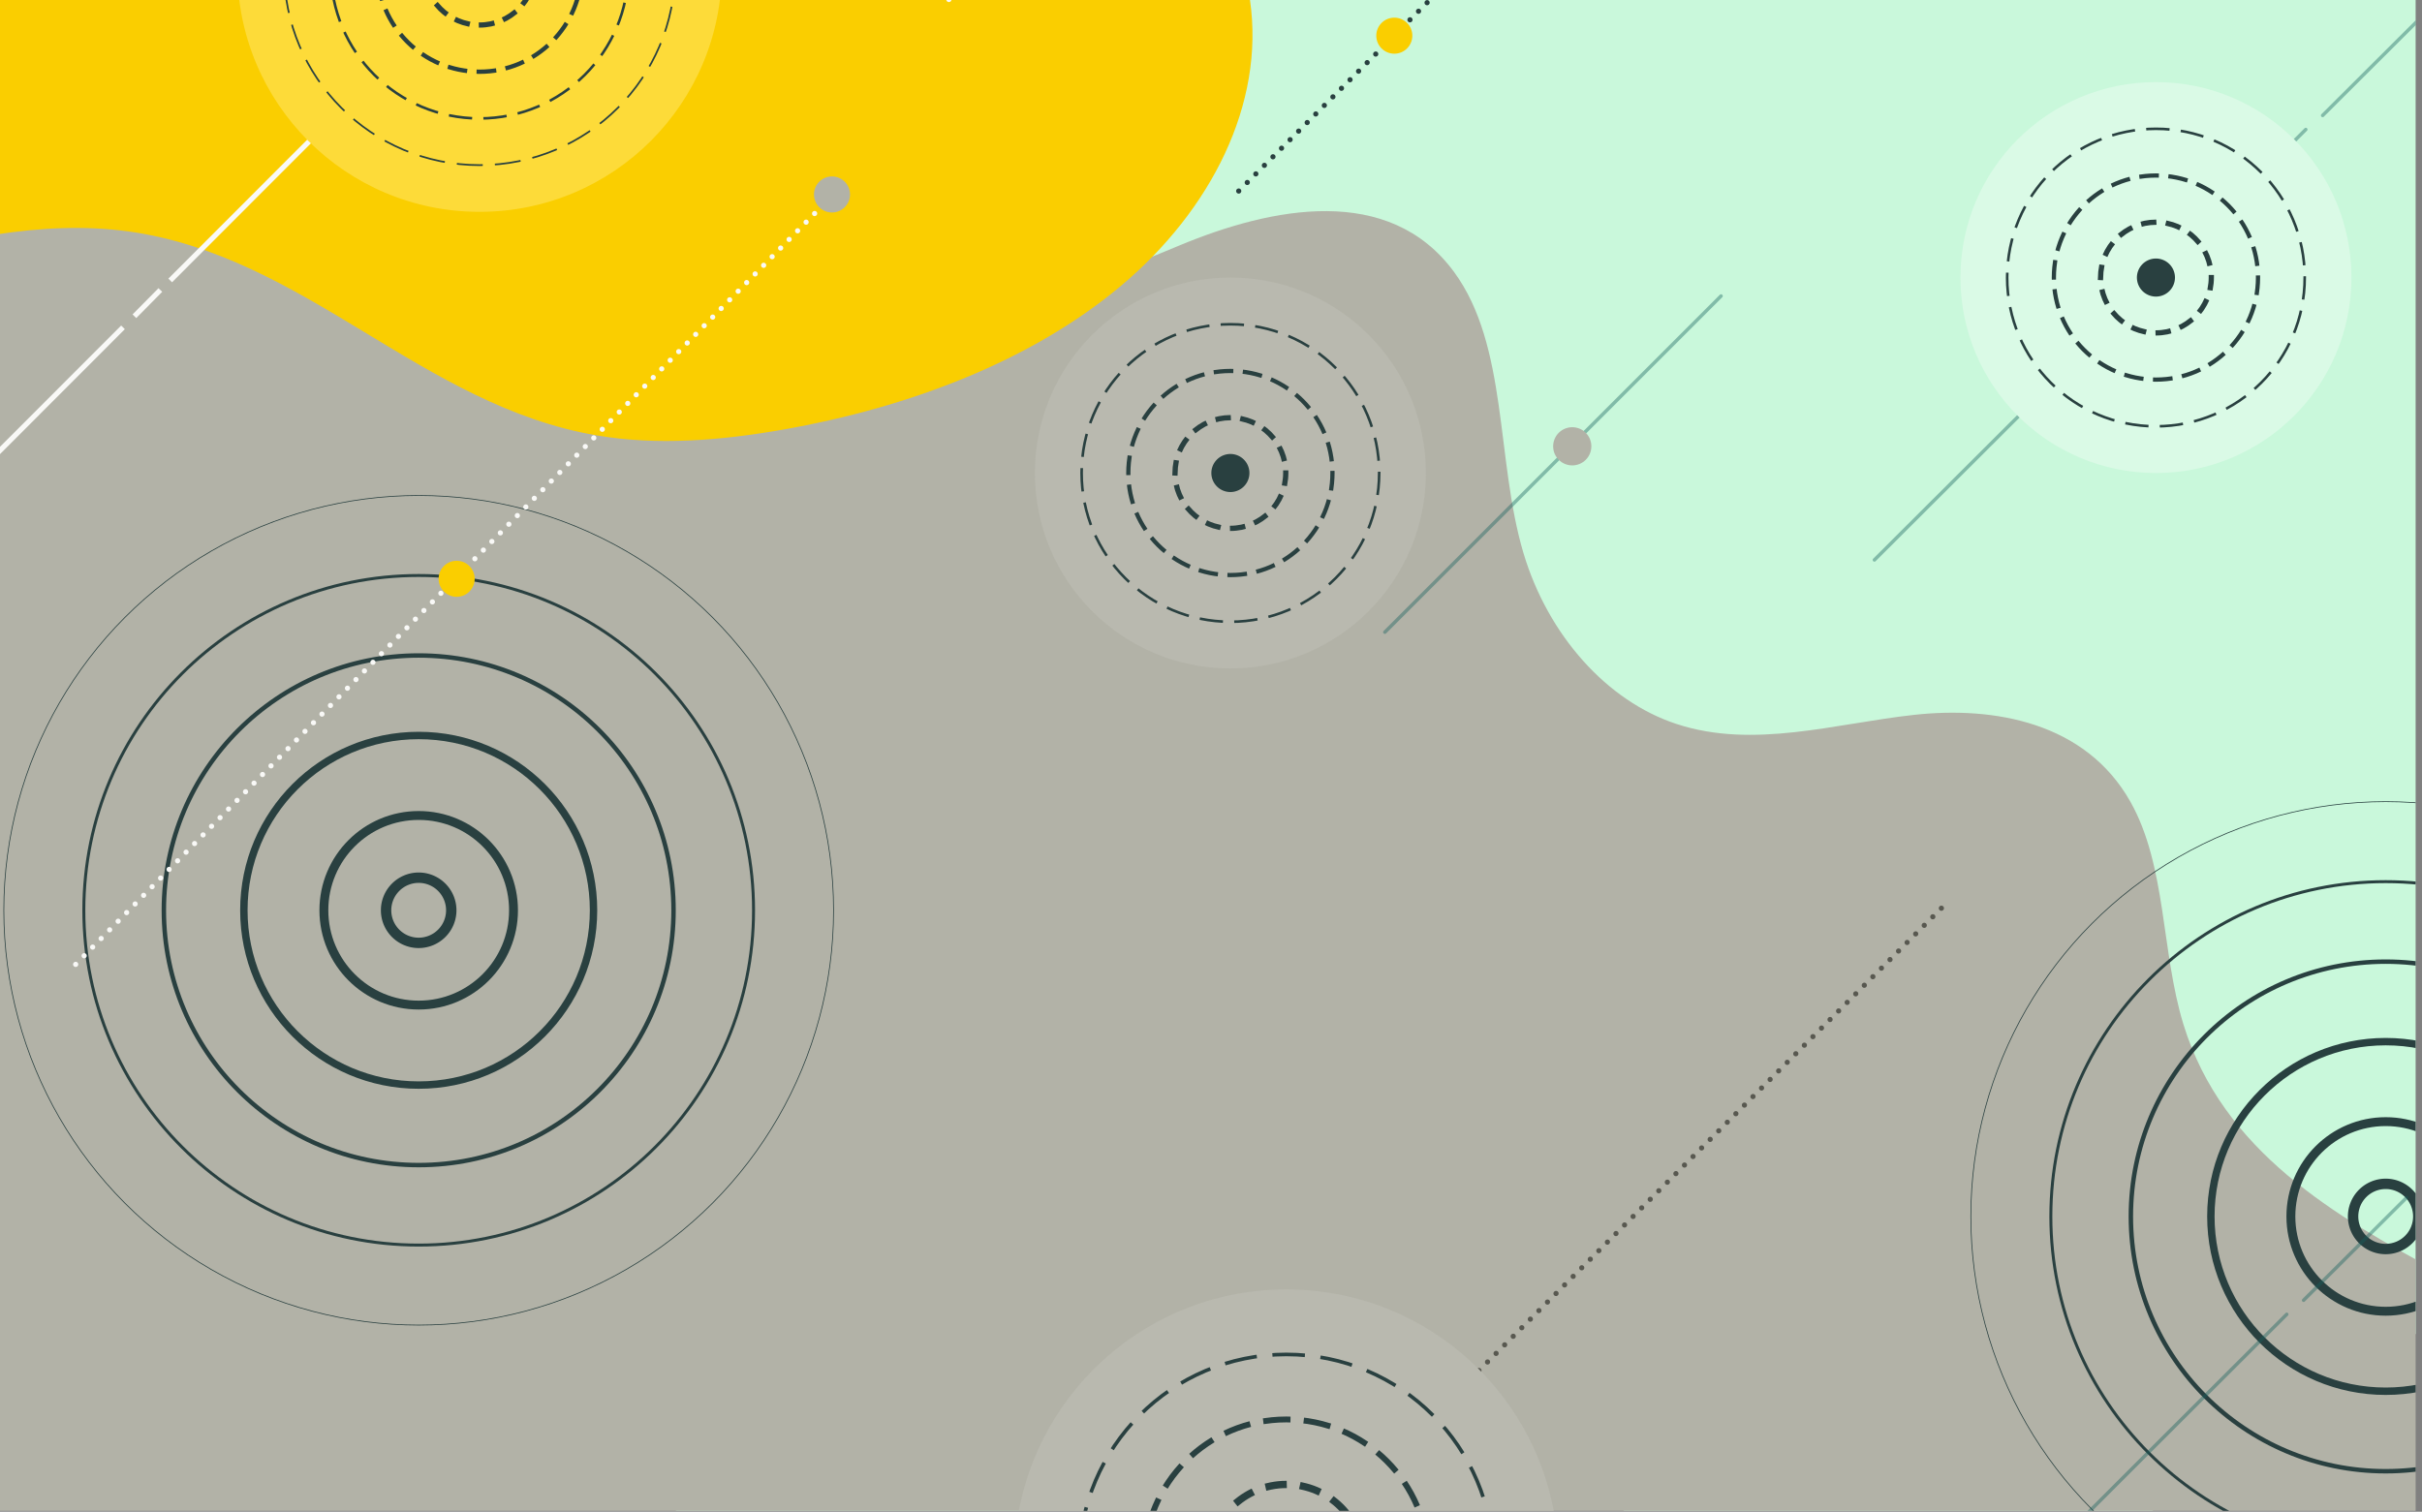 <svg viewBox="0 0 1400 874" xmlns="http://www.w3.org/2000/svg" xmlns:xlink="http://www.w3.org/1999/xlink"><rect x="0" y="0" width="1400" height="874" fill="#808080" stroke="none"/><clipPath id="a"><path d="m1.32-1073.91h1397v961h-1397z"/></clipPath><clipPath id="b"><path d="m-15.18-1687.41h1433v1569h-1433z"/></clipPath><clipPath id="c"><path d="m1526.5-1073.5h1400v961h-1400z"/></clipPath><clipPath id="d"><path d="m2947.89 171.82h-1429.24v-1569h1429.24z"/></clipPath><clipPath id="e"><path d="m-.5-.5h1400v874h-1400z"/></clipPath><clipPath id="f"><path d="m-.68-80.91h1397v961h-1397z"/></clipPath><clipPath id="g"><path d="m-17.18-694.41h1433v1569h-1433z"/></clipPath><clipPath id="h"><path d="m1526-1h1400v874h-1400z"/></clipPath><clipPath id="i"><path d="m1526.5-87.5h1400v961h-1400z"/></clipPath><clipPath id="j"><path d="m2947.89 1157.82h-1429.24v-1569h1429.24z"/></clipPath><clipPath id="k"><path d="m-1519-1h1400v874h-1400z"/></clipPath><clipPath id="l"><path d="m-1518.5-87.5h1400v961h-1400z"/></clipPath><clipPath id="m"><path d="m-1518.8-87.78h1400v2319h-1400z"/></clipPath><clipPath id="n"><path d="m-1535-90h1433v1569h-1433z"/></clipPath><g clip-path="url(#a)"><g clip-path="url(#b)"><path d="m299.7-987c27.62-37.71 78.52-46.23 113.49-18.93 49.53 38.57 58.32 128 108 166.2 47.56 36.6 109.43 10.73 162.7-11.44s121-35.73 158.56 15.31c31.42 42.75 24.14 108.7 40.14 162.5 14.17 47.56 48.29 85.74 88.57 98.92 44.48 14.59 91.38-.25 137.3-5.3s99 4.11 125 50.25c20.92 37.08 17.71 86.54 30.63 128.66 22.63 73.76 88.5 111.23 147.8 143.33 28.87 15.62 59.5 33.85 74.33 67.69 28.73 65.31-16.34 140.88-58.39 194.52-25.29 32.29-51.83 65.58-86.37 80.73-66.06 29.11-137.37-15.86-207.5-22-93.09-8.2-179.62 52.22-262.08 105.31s-177.19 101.83-266.61 69.41c-58.38-21.22-104.63-73.83-152.92-119s-106.35-85.47-166.76-75.16c-51.43 8.7-101.35 53.51-150.75 34.18-40-15.7-61.14-66.73-84.5-109.09-42.23-76.26-103-135-174.11-168-58.78-27.14-131.33-43.78-157.71-113-16.33-42.84-8.79-93.55-19.54-138.92-28.48-119.25-168.34-158.61-195.43-278.17-12.34-54.35 3.41-114.3 33.39-157.37s72.49-71 116.57-88.82c139.87-56.56 293-18.46 434.62 31.24 38.31 13.41 77.47 27.85 117.23 24.14s61.64-37.66 94.07-66.19" fill="#b2b2a7"/><path d="m500.66 153.8-134.96 134.96" style="fill:none;stroke:#294040;stroke-linecap:round;stroke-miterlimit:10;stroke-width:3;stroke-dasharray:0 7"/><path d="m1124.18-467.92-605.52 605.52" style="fill:none;stroke-linecap:round;stroke-miterlimit:10;stroke-width:3;stroke-dasharray:0 7;stroke:#585850"/><circle cx="456.96" cy="197.63" fill="#face00" r="10.42"/><path d="m1323.82-233.13-81.82 81.65-36 36-131.53 131.2" fill="none" opacity=".4" stroke="#16605d" stroke-linecap="round" stroke-width="2"/><circle cx="745.52" cy="-90.22" fill="#b9b9af" r="157.31"/><circle cx="745.52" cy="-90.22" r="119.72" style="fill:none;stroke:#294040;stroke-miterlimit:10;stroke-linecap:square;stroke-width:2.09;stroke-dasharray:16.72 11.14"/></g></g><g clip-path="url(#c)"><g clip-path="url(#d)" fill="none" stroke-miterlimit="10" stroke-width="1.02"><path d="m1067.7-847.23 1294.87 1294.87" stroke="#30cfc9"/><path d="m1275.7-200.23 1294.87 1294.87" stroke="#30cfc9"/><path d="m1059.24-753.76 1012.58 1012.47" stroke="#e3eae8"/></g></g><g clip-path="url(#e)"><g clip-path="url(#f)"><g clip-path="url(#g)"><path d="m-32.53-198.46h1517v640h-1517z" fill="none"/><path d="m-32.53-198.46h1432v640h-1432z" fill="none"/><path d="m517.53-86.33c10.1-122.54 40.68-225.93 73.94-342.56 18-63.27 40-126.46 76.75-177.27s90.53-88 147-85.72c67.12 2.7 124 58.58 168.14 118.31s82.87 127.77 139.64 170.05c64.42 48 145.18 56.89 220.69 45.13s147.86-42.28 220.81-68.27c107.59-38.2 218.85-66.88 331-62.81s226 43.28 312.14 128.31c45.53 45 83.77 105.85 89 175.66 7 92.86-45.66 178.58-108 235.77-37.33 34.29-83.12 70-86.73 125.62-1.83 28.59 8.4 56 14.5 83.71 19.95 90.49-6.56 191.35-62.12 257.93s-137.18 99.24-216.16 93.94c-70-4.69-140.13-37-208.62-19-59 15.53-106.14 65.73-153.51 110.09-97.56 91.44-206.62 164.65-323.28 217-29.39 13.15-60.16 25.14-91.52 22.68-97-7.61-163.48-146.91-260.5-139.92-69.54 5-117.83 83.49-182.18 114.85-101.97 49.83-214.35-26.87-304.42-102.44-31.49-26.37-65.67-58.5-69.67-103.86-8.52-96.94 116.45-132.69 144.92-224.25 23.55-75.72-26.9-152.29-67.7-217s-72-164.36-21.26-218.33c34.61-36.77 87.39-28.46 133.61-34.54s76.39-48.58 83.34-102.75" fill="#c9f8db"/><path d="m297.7 6c27.62-37.68 78.52-46.2 113.49-18.9 49.53 38.57 58.32 128 108 166.2 47.56 36.6 109.43 10.73 162.7-11.44s121-35.73 158.56 15.31c31.42 42.75 24.14 108.7 40.14 162.5 14.17 47.56 48.29 85.74 88.57 98.92 44.48 14.59 91.38-.25 137.3-5.3s99 4.11 125 50.25c20.92 37.08 17.71 86.54 30.63 128.66 22.63 73.76 88.5 111.23 147.8 143.33 28.87 15.62 59.5 33.85 74.33 67.69 28.73 65.31-16.34 140.88-58.39 194.52-25.25 32.26-51.82 65.55-86.33 80.7-66.06 29.11-137.37-15.86-207.5-22-93.09-8.2-179.62 52.22-262.08 105.31s-177.19 101.84-266.61 69.42c-58.38-21.22-104.63-73.83-152.92-119s-106.39-85.48-166.8-75.17c-51.43 8.75-101.35 53.56-150.75 34.23-40-15.7-61.14-66.73-84.5-109.09-42.23-76.26-103-135-174.11-168-58.78-27.14-131.33-43.78-157.71-113-16.33-42.84-8.79-93.55-19.54-138.92-28.48-119.3-168.34-158.66-195.43-278.22-12.34-54.35 3.41-114.3 33.39-157.37s72.49-71 116.57-88.82c139.87-56.59 292.98-18.49 434.62 31.19 38.31 13.41 77.47 27.85 117.23 24.14s61.64-37.61 94.07-66.14" fill="#b2b2a7"/><path d="m-117.3-690.91c-13.7 21.29-24.57 45.42-19.26 69 6.72 30.23 38.27 53.72 45.69 83.8 8 32-12.82 63.73-34 91.55-74.13 97.42-162.33 187.41-262.77 268.14-31.55 25.33-67.17 60.32-48.26 92.89 15.38 26.54 59.13 33.85 80.6 57.41 34.73 38.1-5 93 9.46 138.94 12.72 40.45 66.72 65.07 118.25 67.49s101.59-12.31 150.5-25.69 100.49-25.83 151.4-18.81c102 14.05 169.5 100.77 270.78 117.94 35.27 6 72 2.84 107.29-3.33 73.09-12.85 143.79-39.67 195.67-83.24s83.17-105 74.5-165.06c-9.37-64.43-62.22-126.45-42.16-189.19 10.08-31.58 37.39-57.26 57.89-85.29 33.32-45.42 47.46-107.73 6-148.6-28.19-27.75-69.38-67.77-79.18-92.75-11.14-28.52 19.18-112.47-4.78-145.4-5-6.81-126-36.9-136.54-46.55-52.76-48.4-17.14-107.86-83.25-143.91-47.72-26-110.12-23.2-167.47-19.37-103.94 7-167.3 5.25-248.69 59.53" fill="#face00"/><circle cx="480.92" cy="112.43" fill="#b2b2a7" r="10.42"/><g fill="none"><path d="m268.14-7.79-169.75 169.93" stroke="#f9f9f7" stroke-miterlimit="10" stroke-width="3"/><path d="m71.1 189.26-169.76 169.92" stroke="#f9f9f7" stroke-miterlimit="10" stroke-width="3"/><path d="m92.69 167.66-15 15.18" stroke="#f9f9f7" stroke-miterlimit="10" stroke-width="3"/><circle cx="242.02" cy="526.28" r="239.81" stroke="#294040" stroke-miterlimit="10" stroke-width=".43"/><circle cx="242.02" cy="526.28" r="193.56" stroke="#294040" stroke-linecap="square" stroke-miterlimit="10" stroke-width="1.71"/><path d="m241.84 507.44a18.84 18.84 0 1 1 -18.67 19 18.85 18.85 0 0 1 18.67-19z" stroke="#294040" stroke-linecap="square" stroke-miterlimit="10" stroke-width="6"/><circle cx="242.02" cy="526.28" r="54.81" stroke="#294040" stroke-linecap="square" stroke-miterlimit="10" stroke-width="5.14"/><circle cx="242.02" cy="526.28" r="101.06" stroke="#294040" stroke-linecap="square" stroke-miterlimit="10" stroke-width="4.28"/><circle cx="242.02" cy="526.28" r="147.31" stroke="#294040" stroke-linecap="square" stroke-miterlimit="10" stroke-width="2.57"/><circle cx="1379.02" cy="703.28" r="239.81" stroke="#294040" stroke-miterlimit="10" stroke-width=".43"/><circle cx="1379.02" cy="703.28" r="193.56" stroke="#294040" stroke-linecap="square" stroke-miterlimit="10" stroke-width="1.71"/><path d="m1378.84 684.44a18.84 18.84 0 1 1 -18.67 19 18.85 18.85 0 0 1 18.67-19z" stroke="#294040" stroke-linecap="square" stroke-miterlimit="10" stroke-width="6"/><circle cx="1379.02" cy="703.28" r="54.81" stroke="#294040" stroke-linecap="square" stroke-miterlimit="10" stroke-width="5.14"/><circle cx="1379.02" cy="703.28" r="101.06" stroke="#294040" stroke-linecap="square" stroke-miterlimit="10" stroke-width="4.28"/><circle cx="1379.02" cy="703.28" r="147.31" stroke="#294040" stroke-linecap="square" stroke-miterlimit="10" stroke-width="2.57"/><path d="m470.87 123.45-430.23 437.25" stroke="#f9f9f7" stroke-dasharray="0 7" stroke-linecap="round" stroke-miterlimit="10" stroke-width="3"/><path d="m849.66-23.2-134.96 134.96" stroke="#294040" stroke-dasharray="0 7" stroke-linecap="round" stroke-miterlimit="10" stroke-width="3"/><path d="m994.83 171.14-194.34 194.35" opacity=".4" stroke="#16605d" stroke-linecap="round" stroke-miterlimit="10" stroke-width="2"/><path d="m975.62-434.38-430.23 437.24" stroke="#f9f9f7" stroke-dasharray="0 7" stroke-linecap="round" stroke-miterlimit="10" stroke-width="3"/></g><circle cx="908.82" cy="258.03" fill="#b2b2a7" r="11.04"/><circle cx="263.96" cy="334.63" fill="#face00" r="10.42"/><circle cx="805.96" cy="20.63" fill="#face00" r="10.42"/><path d="m1122.18 525.08-605.52 605.52" style="fill:none;stroke-linecap:round;stroke-miterlimit:10;stroke-width:3;stroke-dasharray:0 7;stroke:#585850"/><path d="m1332.82 74.87-81.82 81.65-36 36-131.53 131.2" fill="none" opacity=".4" stroke="#16605d" stroke-linecap="round" stroke-width="2"/><path d="m1402.1 7.39-59.54 59.35" style="fill:none;stroke-linecap:round;stroke-miterlimit:10;stroke:#16605d;stroke-width:2;opacity:.4"/><path d="m1321.82 759.87-81.82 81.65-36 36-131.49 131.23" fill="none" opacity=".4" stroke="#16605d" stroke-linecap="round" stroke-width="2"/><path d="m1391.1 692.39-59.54 59.35" style="fill:none;stroke-linecap:round;stroke-miterlimit:10;stroke:#16605d;stroke-width:2;opacity:.4"/><circle cx="1246.21" cy="160.47" fill="#dafae6" r="113"/><path d="m1246.1 149.47a11 11 0 1 1 -10.89 11.11 11 11 0 0 1 10.89-11.11z" fill="#294040"/><circle cx="1246.21" cy="160.47" r="32" style="fill:none;stroke:#294040;stroke-miterlimit:10;stroke-linecap:square;stroke-width:3.03;stroke-dasharray:5.91 8.45"/><circle cx="1246.21" cy="160.47" r="59" style="fill:none;stroke:#294040;stroke-miterlimit:10;stroke-linecap:square;stroke-width:2.44;stroke-dasharray:8.92 7.93"/><circle cx="1246.21" cy="160.47" r="86" style="fill:none;stroke:#294040;stroke-miterlimit:10;stroke-linecap:square;stroke-width:1.5;stroke-dasharray:12.01 8.01"/><circle cx="277.21" cy="-17.53" fill="#fddb39" r="140"/><circle cx="277.21" cy="-17.53" fill="none" r="113" stroke="#294040" stroke-dasharray="14 8.02" stroke-linecap="square" stroke-miterlimit="10"/><circle cx="277.21" cy="-17.53" r="32" style="fill:none;stroke:#294040;stroke-miterlimit:10;stroke-width:3;stroke-linecap:square;stroke-dasharray:6.15 8.2"/><circle cx="277.21" cy="-17.53" r="59" style="fill:none;stroke:#294040;stroke-miterlimit:10;stroke-linecap:square;stroke-width:2.5;stroke-dasharray:8.92 7.93"/><circle cx="277.21" cy="-17.53" r="86" style="fill:none;stroke:#294040;stroke-miterlimit:10;stroke-linecap:square;stroke-dasharray:12.01 8.01;stroke-width:1.5"/><circle cx="711.21" cy="273.47" fill="#b9b9af" r="113"/><path d="m711.1 262.47a11 11 0 1 1 -10.89 11.11 11 11 0 0 1 10.89-11.11z" fill="#294040"/><circle cx="711.21" cy="273.47" r="32" style="fill:none;stroke:#294040;stroke-miterlimit:10;stroke-linecap:square;stroke-dasharray:5.91 8.45;stroke-width:3.03"/><circle cx="711.21" cy="273.47" r="59" style="fill:none;stroke:#294040;stroke-miterlimit:10;stroke-linecap:square;stroke-width:2.44;stroke-dasharray:8.92 7.93"/><circle cx="711.21" cy="273.47" r="86" style="fill:none;stroke:#294040;stroke-miterlimit:10;stroke-linecap:square;stroke-width:1.5;stroke-dasharray:12.01 8.01"/><circle cx="743.52" cy="902.78" fill="#b9b9af" r="157.31"/><circle cx="743.52" cy="902.78" r="44.55" style="fill:none;stroke:#294040;stroke-miterlimit:10;stroke-linecap:square;stroke-width:4.21;stroke-dasharray:8.23 11.76"/><circle cx="743.52" cy="902.78" r="82.13" style="fill:none;stroke:#294040;stroke-miterlimit:10;stroke-linecap:square;stroke-width:3.39;stroke-dasharray:12.42 11.04"/><circle cx="743.52" cy="902.78" r="119.72" style="fill:none;stroke:#294040;stroke-miterlimit:10;stroke-linecap:square;stroke-width:2.09;stroke-dasharray:16.72 11.14"/></g></g></g><g clip-path="url(#h)"><g clip-path="url(#i)"><g clip-path="url(#j)"><path d="m1550.48-641.53a320.8 320.8 0 0 0 -118.9 126.92c-11.51 22.27-20.64 47.5-16.18 72.22 5.64 31.62 32.13 56.19 38.37 87.66 6.68 33.47-10.76 66.65-28.57 95.75a1513.32 1513.32 0 0 1 -220.67 280.41c-26.5 26.5-56.41 63.09-40.52 97.16 12.91 27.76 49.65 35.41 67.69 60 29.17 39.86-4.23 97.31 7.94 145.33 10.69 42.31 56 68.06 99.31 70.59s85.36-12.85 126.41-26.87 84.39-27 127.14-19.67c85.66 14.69 142.36 105.39 227.42 123.36 29.62 6.23 60.49 3 90.11-3.49 61.38-13.44 120.76-41.49 164.33-87.07s69.84-109.77 62.57-172.64c-7.87-67.39-52.25-132.27-35.4-197.88 8.46-33 31.39-59.9 48.61-89.22 28-47.5 39.86-112.67 5.05-155.43-23.68-29-58.27-70.88-66.51-97-9.35-29.84 16.11-117.64-4-152.08-4.16-7.13-105.85-38.6-114.68-48.69-44.32-50.62-14.4-112.82-69.92-150.52-40.08-27.24-92.49-24.27-140.66-20.26-87.28 7.27-140.5 5.49-208.86 62.27" fill="#1c4342"/><g fill="none" stroke-miterlimit="10"><path d="m1067.7 138.77 1294.87 1294.87" stroke="#30cfc9" stroke-width="1.02"/><path d="m1275.7 785.77 1294.87 1294.87" stroke="#30cfc9" stroke-width="1.02"/><path d="m1059.24 232.24 1012.58 1012.47" stroke="#e3eae8" stroke-width="1.02"/><path d="m2389.14-998.34-1294.86 1294.87" stroke="#ffa47a" stroke-dasharray="12.22" stroke-width="3.05"/><path d="m2479.33-907.23-1294.86 1294.87" stroke="#ffa47a" stroke-width="1.02"/></g></g></g></g><g clip-path="url(#k)"><g clip-path="url(#l)"><g clip-path="url(#m)"><g clip-path="url(#n)"><path d="m-567.25-872.14c31.41-35.65 89.25-43.71 129.05-17.86 56.31 36.48 66.31 121.07 122.78 157.17 54.08 34.61 124.42 10.14 185-10.82s137.61-33.83 180.28 14.43c35.73 40.43 27.45 102.79 45.65 153.66 16.11 45 54.9 81.08 100.7 93.54 50.57 13.8 103.9-.22 156.12-5s112.56 3.88 142.1 47.52c23.79 35.06 20.14 81.83 34.83 121.66 25.74 69.74 100.63 105.18 168.06 135.54 32.82 14.76 67.66 32 84.51 64 32.68 61.76-18.57 133.22-66.38 183.94-28.72 30.51-58.93 62-98.17 76.31-75.11 27.52-156.19-15-235.93-20.82-105.85-7.75-204.24 49.38-298 99.59s-201.48 96.28-303.14 65.64c-66.39-20.07-119-69.82-173.88-112.49s-121-80.86-189.61-71.16c-58.49 8.28-115.25 50.65-171.42 32.37-45.5-14.84-69.52-63.1-96.07-103.16-47.67-71.83-117.86-128.15-198-158.88-66.84-25.66-149.34-41.4-179.32-106.89-18.58-40.5-10-88.47-22.23-131.36-32.38-112.7-191.41-149.93-222.21-263-14-51.39 3.87-108.08 38-148.81s82.43-67.13 132.55-84c159-53.48 333.14-17.46 494.18 29.54 43.56 12.68 88.09 26.33 133.3 22.82s70-35.58 107-62.58" fill="#e2efeb"/></g></g></g></g></svg>